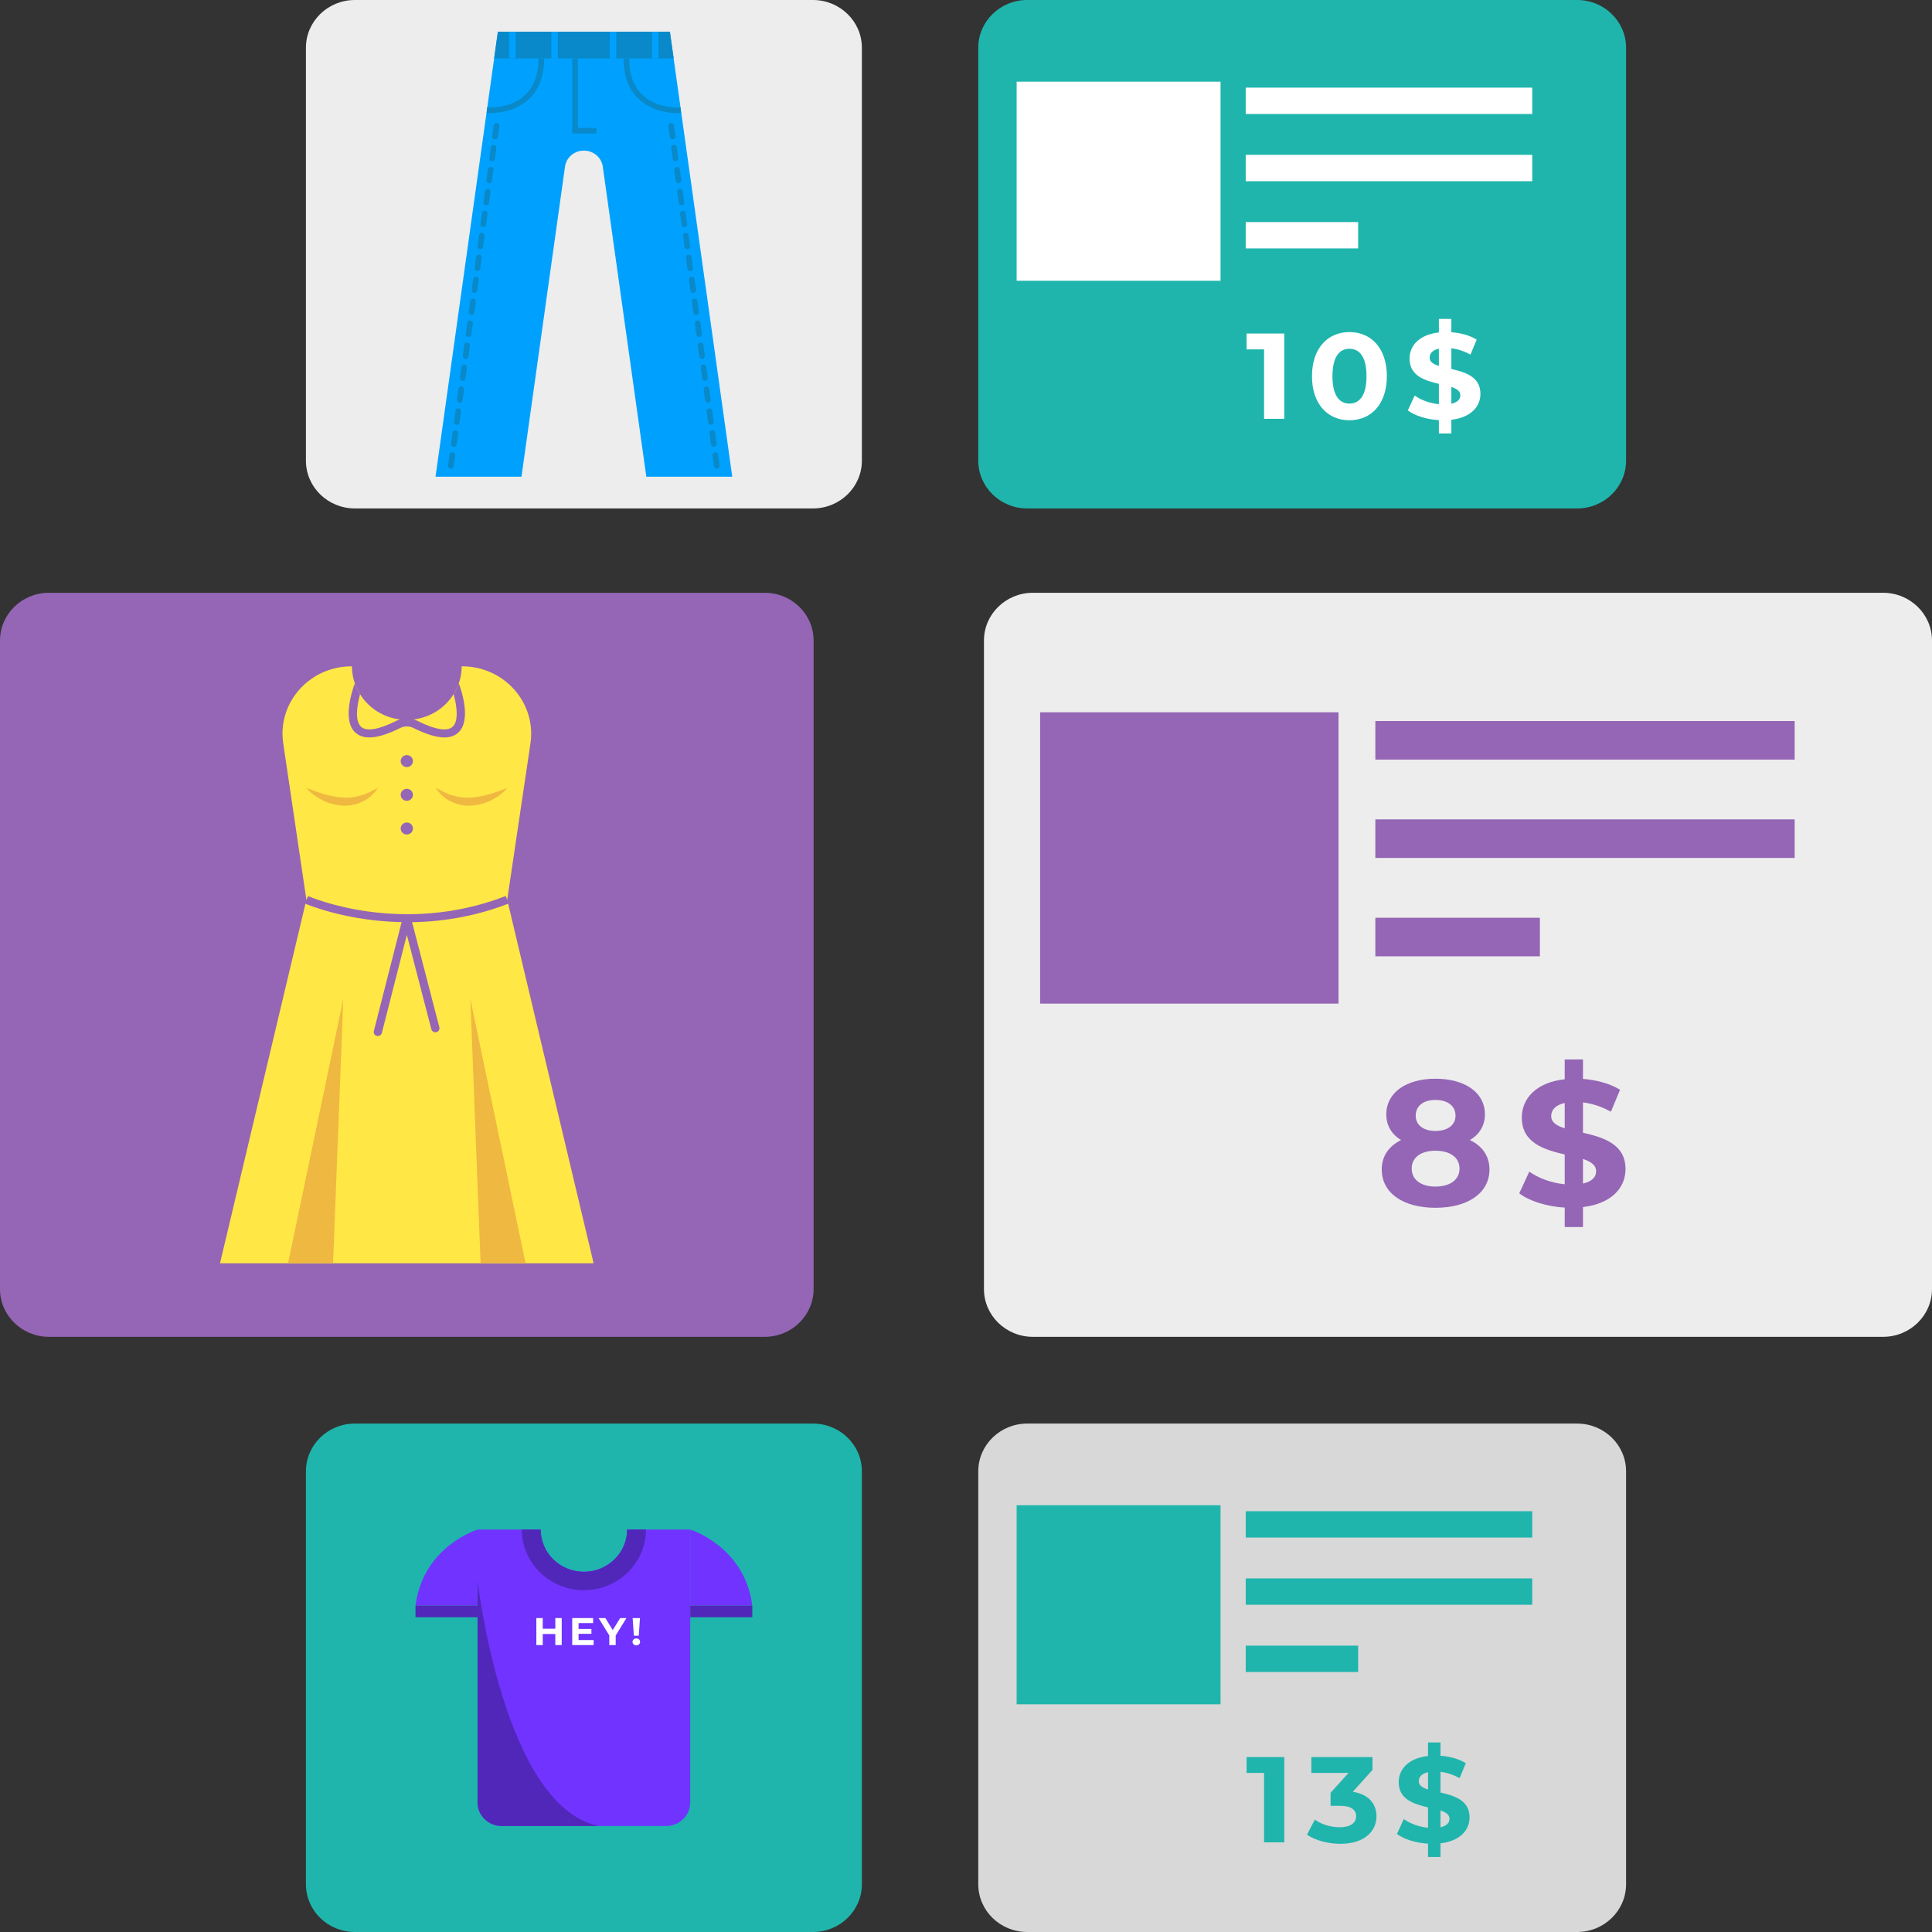 <svg width="180" height="180" viewBox="0 0 180 180" fill="none" xmlns="http://www.w3.org/2000/svg">
    <rect x="0" y="0" width="180" height="180" fill="#333333" stroke="none"/>
    <g clip-path="url(#clip0_81_35)">
        <path d="M146.937 47.37H95.704C93.185 47.37 91.143 45.376 91.143 42.917V4.452C91.143 1.992 93.185 1.52588e-05 95.704 1.52588e-05H146.937C149.455 1.52588e-05 151.498 1.992 151.498 4.452V42.917C151.498 45.376 149.455 47.37 146.937 47.37Z" fill="#1FB5AD"/>
        <path d="M142.755 10.62H116.061V8.165H142.755V10.62Z" fill="white"/>
        <path d="M142.755 16.883H116.061V14.428H142.755V16.883Z" fill="white"/>
        <path d="M126.535 23.144H116.061V20.69H126.535V23.144Z" fill="white"/>
        <path d="M116.143 31.075V32.551H117.77V39.02H119.653V31.075H116.143Z" fill="white"/>
        <path d="M125.722 39.156C127.733 39.156 129.209 37.669 129.209 35.048C129.209 32.426 127.733 30.939 125.722 30.939C123.722 30.939 122.234 32.426 122.234 35.048C122.234 37.669 123.722 39.156 125.722 39.156ZM125.722 37.601C124.792 37.601 124.141 36.852 124.141 35.048C124.141 33.243 124.792 32.494 125.722 32.494C126.663 32.494 127.314 33.243 127.314 35.048C127.314 36.852 126.663 37.601 125.722 37.601Z" fill="white"/>
        <path d="M137.928 36.693C137.928 35.093 136.51 34.673 135.22 34.378V32.449C135.801 32.517 136.405 32.71 136.998 33.039L137.58 31.643C136.94 31.246 136.091 31.019 135.22 30.951V29.714H134.057V30.973C132.22 31.178 131.325 32.21 131.325 33.413C131.325 35.036 132.767 35.456 134.057 35.763V37.658C133.22 37.578 132.383 37.272 131.802 36.852L131.162 38.236C131.802 38.725 132.907 39.076 134.057 39.144V40.382H135.22V39.11C137.045 38.895 137.929 37.873 137.929 36.693H137.928ZM133.197 33.323C133.197 32.948 133.441 32.619 134.057 32.483V34.094C133.545 33.935 133.197 33.72 133.197 33.323V33.323ZM135.22 37.612V36.046C135.719 36.217 136.056 36.432 136.056 36.83C136.056 37.193 135.801 37.488 135.22 37.613V37.612Z" fill="white"/>
        <path d="M113.715 26.156H94.718V7.609H113.715V26.156Z" fill="white"/>
        <path d="M175.438 124.55H96.234C93.715 124.55 91.673 122.556 91.673 120.098V59.679C91.673 57.22 93.715 55.227 96.234 55.227H175.438C177.958 55.227 180 57.22 180 59.679V120.098C180 122.556 177.958 124.55 175.438 124.55Z" fill="#EDEDED"/>
        <path d="M167.205 70.77H128.139V67.177H167.205V70.77Z" fill="#9466B5"/>
        <path d="M167.205 79.934H128.139V76.341H167.205V79.934Z" fill="#9466B5"/>
        <path d="M143.468 89.097H128.139V85.505H143.468V89.097Z" fill="#9466B5"/>
        <path d="M136.951 106.215C137.835 105.684 138.346 104.87 138.346 103.824C138.346 101.781 136.475 100.502 133.735 100.502C131.03 100.502 129.159 101.781 129.159 103.824C129.159 104.87 129.652 105.684 130.537 106.215C129.397 106.78 128.733 107.71 128.733 108.956C128.733 111.148 130.724 112.527 133.735 112.527C136.764 112.527 138.771 111.148 138.771 108.956C138.771 107.71 138.108 106.78 136.951 106.215ZM133.735 102.478C134.858 102.478 135.607 103.026 135.607 103.94C135.607 104.82 134.875 105.368 133.735 105.368C132.612 105.368 131.898 104.82 131.898 103.94C131.898 103.026 132.629 102.478 133.735 102.478ZM133.735 110.55C132.374 110.55 131.524 109.903 131.524 108.873C131.524 107.843 132.374 107.212 133.735 107.212C135.113 107.212 135.981 107.843 135.981 108.873C135.981 109.902 135.113 110.55 133.735 110.55Z" fill="#9466B5"/>
        <path d="M151.446 108.923C151.446 106.581 149.371 105.966 147.482 105.534V102.711C148.333 102.811 149.218 103.093 150.085 103.575L150.936 101.532C150 100.951 148.758 100.618 147.482 100.519V98.708H145.781V100.552C143.093 100.851 141.783 102.362 141.783 104.123C141.783 106.498 143.892 107.112 145.781 107.561V110.335C144.556 110.218 143.331 109.77 142.48 109.155L141.544 111.182C142.48 111.896 144.096 112.41 145.781 112.51V114.32H147.482V112.46C150.153 112.145 151.446 110.65 151.446 108.923ZM144.522 103.99C144.522 103.442 144.879 102.96 145.781 102.761V105.119C145.032 104.887 144.522 104.571 144.522 103.99ZM147.482 110.268V107.976C148.214 108.225 148.707 108.541 148.707 109.122C148.707 109.654 148.333 110.085 147.482 110.268Z" fill="#9466B5"/>
        <path d="M124.707 93.504H96.904V66.362H124.707V93.504Z" fill="#9466B5"/>
        <path d="M146.937 180H95.704C93.185 180 91.143 178.007 91.143 175.548V137.082C91.143 134.623 93.185 132.631 95.704 132.631H146.937C149.455 132.631 151.498 134.623 151.498 137.082V175.548C151.498 178.007 149.455 180 146.937 180Z" fill="#D8D8D8"/>
        <path d="M142.755 143.25H116.061V140.796H142.755V143.25Z" fill="#1FB5AD"/>
        <path d="M142.755 149.512H116.061V147.057H142.755V149.512Z" fill="#1FB5AD"/>
        <path d="M126.535 155.775H116.061V153.32H126.535V155.775Z" fill="#1FB5AD"/>
        <path d="M116.143 163.703V165.179H117.77V171.648H119.653V163.703H116.143Z" fill="#1FB5AD"/>
        <path d="M126.036 166.938L127.873 164.895V163.704H122.176V165.179H125.64L123.966 167.029V168.243H124.827C125.896 168.243 126.349 168.618 126.349 169.219C126.349 169.866 125.768 170.24 124.827 170.24C123.978 170.24 123.118 169.979 122.501 169.526L121.769 170.932C122.559 171.477 123.734 171.784 124.873 171.784C127.186 171.784 128.244 170.558 128.244 169.219C128.244 168.05 127.5 167.165 126.036 166.938L126.036 166.938Z" fill="#1FB5AD"/>
        <path d="M136.917 169.321C136.917 167.721 135.498 167.301 134.208 167.006V165.077C134.789 165.145 135.394 165.338 135.987 165.667L136.568 164.271C135.929 163.874 135.08 163.647 134.208 163.579V162.342H133.046V163.601C131.209 163.806 130.314 164.838 130.314 166.041C130.314 167.664 131.755 168.084 133.046 168.391V170.286C132.209 170.206 131.372 169.9 130.79 169.48L130.151 170.865C130.79 171.353 131.895 171.704 133.046 171.772V173.01H134.208V171.738C136.034 171.523 136.917 170.501 136.917 169.321H136.917ZM132.185 165.951C132.185 165.576 132.429 165.247 133.045 165.111V166.723C132.534 166.563 132.185 166.348 132.185 165.951V165.951ZM134.208 170.241V168.674C134.708 168.845 135.045 169.06 135.045 169.458C135.045 169.821 134.789 170.116 134.208 170.241V170.241Z" fill="#1FB5AD"/>
        <path d="M113.715 158.787H94.718V140.24H113.715V158.787Z" fill="#1FB5AD"/>
        <path d="M75.739 47.37H33.062C30.544 47.37 28.502 45.376 28.502 42.917V4.452C28.502 1.992 30.544 1.52588e-05 33.062 1.52588e-05H75.739C78.257 1.52588e-05 80.299 1.992 80.299 4.452V42.917C80.299 45.376 78.257 47.37 75.739 47.37Z" fill="#EDEDED"/>
        <path d="M68.223 44.414H60.216L56.16 15.527C56.042 14.67 55.293 14.032 54.395 14.032C53.507 14.032 52.758 14.67 52.641 15.527L48.585 44.414H40.576L46.038 5.441L46.387 2.956H62.414L62.762 5.441L68.223 44.414H68.223Z" fill="#00A1FE"/>
        <path d="M62.762 5.441H46.038L46.387 2.956H62.414L62.762 5.441Z" fill="#0989C9"/>
        <path d="M48.038 5.441H47.436V2.956H48.038V5.441Z" fill="#00A1FE"/>
        <path d="M51.973 5.441H51.371V2.956H51.973V5.441Z" fill="#00A1FE"/>
        <path d="M57.415 5.441H56.814V2.956H57.415V5.441Z" fill="#00A1FE"/>
        <path d="M61.35 5.441H60.749V2.956H61.35V5.441Z" fill="#00A1FE"/>
        <path d="M45.63 10.541C45.462 10.541 45.358 10.533 45.339 10.531L45.383 10.017C45.406 10.018 47.465 10.166 48.858 8.91C49.728 8.127 50.168 6.96 50.168 5.44H50.697C50.697 7.113 50.197 8.408 49.213 9.292C47.96 10.417 46.297 10.541 45.631 10.541L45.63 10.541Z" fill="#0989C9"/>
        <path d="M63.159 10.541C62.493 10.541 60.83 10.417 59.577 9.292C58.593 8.408 58.093 7.113 58.093 5.441H58.622C58.622 6.96 59.062 8.127 59.932 8.91C61.325 10.166 63.385 10.019 63.407 10.018L63.451 10.531C63.432 10.533 63.328 10.541 63.16 10.541L63.159 10.541Z" fill="#0989C9"/>
        <path d="M55.564 12.438H53.316V5.441H53.844V11.922H55.564V12.438Z" fill="#0989C9"/>
        <path d="M46.124 12.99L46.09 12.989C45.944 12.97 45.843 12.84 45.862 12.698L45.999 11.677C46.018 11.534 46.156 11.436 46.294 11.454C46.439 11.472 46.542 11.602 46.523 11.743L46.386 12.766C46.367 12.895 46.255 12.99 46.124 12.99ZM45.851 15.036L45.815 15.033C45.67 15.014 45.569 14.885 45.587 14.744L45.725 13.721C45.743 13.58 45.884 13.479 46.021 13.499C46.165 13.517 46.267 13.646 46.249 13.788L46.111 14.811C46.095 14.941 45.981 15.036 45.851 15.036ZM45.575 17.081L45.541 17.078C45.396 17.059 45.295 16.93 45.313 16.789L45.45 15.767C45.469 15.624 45.605 15.527 45.747 15.544C45.891 15.562 45.993 15.692 45.975 15.834L45.837 16.857C45.82 16.985 45.706 17.081 45.575 17.081ZM45.301 19.126L45.267 19.124C45.122 19.105 45.021 18.975 45.039 18.835L45.177 17.812C45.195 17.67 45.333 17.57 45.473 17.59C45.618 17.607 45.719 17.737 45.701 17.878L45.563 18.901C45.546 19.031 45.433 19.126 45.301 19.126ZM45.028 21.171L44.993 21.17C44.848 21.149 44.747 21.021 44.765 20.879L44.901 19.858C44.921 19.716 45.056 19.615 45.198 19.634C45.343 19.653 45.445 19.783 45.426 19.924L45.289 20.946C45.272 21.076 45.159 21.171 45.028 21.171ZM44.753 23.217L44.719 23.214C44.574 23.195 44.473 23.066 44.491 22.925L44.629 21.902C44.647 21.761 44.788 21.661 44.924 21.68C45.069 21.699 45.171 21.829 45.153 21.969L45.015 22.992C44.998 23.122 44.885 23.217 44.753 23.217ZM44.48 25.261L44.445 25.259C44.3 25.241 44.199 25.111 44.217 24.97L44.354 23.947C44.373 23.807 44.508 23.707 44.649 23.724C44.794 23.743 44.897 23.873 44.877 24.014L44.741 25.037C44.724 25.166 44.61 25.261 44.48 25.261ZM44.205 27.306L44.171 27.305C44.026 27.286 43.925 27.156 43.943 27.015L44.079 25.993C44.099 25.852 44.231 25.753 44.377 25.77C44.52 25.789 44.623 25.919 44.604 26.059L44.467 27.082C44.45 27.212 44.335 27.306 44.205 27.306ZM43.931 29.352L43.897 29.35C43.751 29.332 43.65 29.202 43.669 29.06L43.806 28.038C43.825 27.896 43.966 27.795 44.102 27.815C44.247 27.834 44.349 27.964 44.33 28.105L44.193 29.127C44.176 29.257 44.062 29.352 43.931 29.352ZM43.657 31.397L43.622 31.395C43.477 31.376 43.376 31.247 43.394 31.106L43.531 30.083C43.55 29.942 43.693 29.843 43.827 29.861C43.973 29.879 44.074 30.008 44.055 30.15L43.918 31.173C43.9 31.302 43.787 31.397 43.657 31.397ZM43.384 33.442L43.348 33.44C43.203 33.421 43.102 33.291 43.12 33.151L43.258 32.128C43.276 31.986 43.408 31.885 43.554 31.905C43.698 31.924 43.8 32.054 43.782 32.196L43.645 33.218C43.627 33.347 43.514 33.442 43.384 33.442ZM43.11 35.488L43.074 35.486C42.931 35.467 42.828 35.337 42.846 35.197L42.984 34.173C43.002 34.032 43.136 33.929 43.279 33.951C43.424 33.969 43.526 34.099 43.508 34.24L43.37 35.263C43.353 35.393 43.24 35.488 43.11 35.488ZM42.834 37.533L42.8 37.531C42.655 37.511 42.554 37.382 42.572 37.242L42.708 36.219C42.728 36.077 42.863 35.977 43.006 35.996C43.151 36.015 43.252 36.145 43.234 36.286L43.096 37.308C43.079 37.438 42.965 37.533 42.834 37.533ZM42.56 39.579L42.527 39.576C42.381 39.557 42.28 39.429 42.298 39.287L42.435 38.264C42.454 38.123 42.588 38.02 42.732 38.042C42.876 38.061 42.978 38.189 42.96 38.331L42.822 39.354C42.805 39.483 42.692 39.579 42.56 39.579ZM42.286 41.623L42.252 41.621C42.107 41.603 42.006 41.473 42.024 41.332L42.161 40.309C42.18 40.167 42.319 40.069 42.456 40.087C42.603 40.105 42.704 40.235 42.685 40.375L42.548 41.398C42.53 41.528 42.417 41.623 42.286 41.623ZM42.013 43.668L41.978 43.667C41.833 43.648 41.732 43.518 41.75 43.377L41.888 42.355C41.906 42.213 42.041 42.11 42.184 42.133C42.328 42.151 42.43 42.281 42.411 42.422L42.274 43.444C42.257 43.573 42.143 43.668 42.013 43.668Z" fill="#0989C9"/>
        <path d="M62.666 12.99C62.534 12.99 62.421 12.895 62.404 12.766L62.266 11.743C62.248 11.602 62.351 11.472 62.495 11.454C62.628 11.436 62.772 11.534 62.79 11.677L62.928 12.698C62.946 12.84 62.845 12.97 62.7 12.989L62.666 12.99ZM62.939 15.036C62.81 15.036 62.695 14.941 62.678 14.811L62.54 13.788C62.522 13.646 62.623 13.517 62.769 13.499C62.9 13.479 63.045 13.58 63.065 13.721L63.202 14.744C63.22 14.885 63.119 15.014 62.974 15.033L62.939 15.036ZM63.214 17.081C63.084 17.081 62.969 16.985 62.952 16.857L62.815 15.834C62.796 15.692 62.898 15.562 63.042 15.544C63.185 15.527 63.319 15.624 63.34 15.767L63.476 16.789C63.496 16.93 63.393 17.059 63.248 17.078L63.214 17.081ZM63.488 19.126C63.357 19.126 63.243 19.031 63.226 18.901L63.088 17.878C63.07 17.737 63.171 17.607 63.318 17.59C63.45 17.569 63.594 17.67 63.612 17.812L63.75 18.835C63.769 18.975 63.667 19.105 63.522 19.124L63.488 19.126ZM63.761 21.171C63.63 21.171 63.517 21.076 63.5 20.946L63.364 19.924C63.344 19.783 63.445 19.653 63.592 19.634C63.729 19.614 63.868 19.716 63.888 19.858L64.024 20.879C64.043 21.021 63.941 21.149 63.796 21.17L63.761 21.171ZM64.037 23.217C63.905 23.217 63.792 23.122 63.775 22.992L63.637 21.969C63.619 21.829 63.721 21.699 63.865 21.68C64.006 21.66 64.143 21.761 64.161 21.902L64.298 22.925C64.317 23.066 64.216 23.195 64.071 23.214L64.037 23.217ZM64.309 25.261C64.18 25.261 64.066 25.166 64.048 25.037L63.911 24.014C63.893 23.873 63.995 23.743 64.14 23.724C64.278 23.705 64.415 23.805 64.435 23.947L64.573 24.97C64.591 25.111 64.49 25.241 64.345 25.259L64.309 25.261ZM64.585 27.306C64.454 27.306 64.34 27.212 64.323 27.082L64.185 26.059C64.166 25.919 64.268 25.789 64.413 25.77C64.553 25.753 64.691 25.852 64.71 25.993L64.847 27.015C64.866 27.156 64.764 27.286 64.619 27.305L64.585 27.306ZM64.858 29.352C64.727 29.352 64.614 29.257 64.597 29.127L64.459 28.105C64.441 27.964 64.542 27.834 64.688 27.815C64.819 27.795 64.964 27.896 64.983 28.038L65.121 29.06C65.139 29.202 65.038 29.332 64.893 29.35L64.858 29.352ZM65.133 31.397C65.001 31.397 64.889 31.302 64.871 31.173L64.734 30.15C64.715 30.008 64.816 29.879 64.962 29.861C65.098 29.843 65.238 29.942 65.257 30.083L65.395 31.106C65.413 31.247 65.312 31.376 65.167 31.395L65.133 31.397ZM65.406 33.442C65.275 33.442 65.162 33.347 65.145 33.218L65.007 32.196C64.989 32.054 65.091 31.924 65.235 31.905C65.375 31.885 65.513 31.986 65.532 32.128L65.669 33.151C65.687 33.291 65.586 33.421 65.441 33.44L65.406 33.442ZM65.68 35.488C65.55 35.488 65.436 35.393 65.419 35.263L65.281 34.24C65.263 34.099 65.365 33.969 65.511 33.951C65.651 33.927 65.787 34.032 65.805 34.173L65.943 35.197C65.961 35.337 65.859 35.467 65.715 35.486L65.68 35.488ZM65.955 37.533C65.825 37.533 65.71 37.438 65.693 37.308L65.556 36.286C65.537 36.145 65.638 36.015 65.784 35.996C65.927 35.977 66.06 36.077 66.081 36.219L66.218 37.242C66.237 37.382 66.135 37.511 65.989 37.531L65.955 37.533ZM66.228 39.579C66.098 39.579 65.985 39.483 65.968 39.354L65.83 38.331C65.811 38.189 65.913 38.061 66.059 38.042C66.199 38.019 66.335 38.123 66.355 38.264L66.491 39.287C66.51 39.429 66.409 39.557 66.262 39.576L66.228 39.579ZM66.504 41.623C66.372 41.623 66.259 41.528 66.242 41.398L66.104 40.375C66.086 40.235 66.187 40.105 66.333 40.087C66.469 40.065 66.609 40.167 66.628 40.309L66.766 41.332C66.784 41.473 66.683 41.603 66.538 41.621L66.504 41.623ZM66.776 43.668C66.646 43.668 66.533 43.573 66.516 43.444L66.378 42.422C66.36 42.281 66.461 42.151 66.606 42.133C66.744 42.11 66.883 42.213 66.902 42.355L67.04 43.377C67.058 43.518 66.957 43.648 66.812 43.667L66.776 43.668Z" fill="#0989C9"/>
        <path d="M75.739 180H33.062C30.544 180 28.502 178.007 28.502 175.548V137.082C28.502 134.623 30.544 132.631 33.062 132.631H75.739C78.257 132.631 80.299 134.623 80.299 137.082V175.548C80.299 178.007 78.257 180 75.739 180Z" fill="#1FB5AD"/>
        <path d="M58.425 142.505V142.507C58.425 144.676 56.623 146.437 54.4 146.437C52.177 146.437 50.375 144.676 50.375 142.507V142.505H44.493V167.935C44.493 169.145 45.497 170.124 46.736 170.124H62.062C63.301 170.124 64.305 169.146 64.305 167.935V142.505H58.425Z" fill="#7133FF"/>
        <path d="M58.425 142.504V142.507C58.425 144.676 56.623 146.437 54.401 146.437C52.177 146.437 50.375 144.676 50.375 142.507V142.504H48.617C48.617 145.627 51.204 148.152 54.401 148.152C57.594 148.152 60.182 145.626 60.182 142.504H58.425Z" fill="#5127B9"/>
        <path d="M64.307 142.507C64.307 142.507 69.376 144.048 70.09 149.589H64.307V142.507Z" fill="#7133FF"/>
        <path d="M44.493 142.507C44.493 142.507 39.423 144.048 38.711 149.589H44.493V142.507Z" fill="#7133FF"/>
        <path d="M38.711 149.588V150.674H44.493V149.588H38.711Z" fill="#5127B9"/>
        <path d="M64.307 149.588V150.674H70.09V149.588H64.307Z" fill="#5127B9"/>
        <path d="M55.799 170.124H46.736C45.497 170.124 44.493 169.145 44.493 167.934V147.28C44.493 147.28 46.912 168.348 55.799 170.124Z" fill="#5127B9"/>
        <path d="M51.737 150.752V151.744H50.566V150.752H49.97V153.268H50.566V152.236H51.737V153.268H52.333V150.752H51.737Z" fill="white"/>
        <path d="M53.905 152.8V152.218H55.102V151.766H53.905V151.219H55.26V150.752H53.313V153.268H55.308V152.8H53.905Z" fill="white"/>
        <path d="M58.364 150.752H57.779L57.09 151.87L56.402 150.752H55.769L56.766 152.369V153.268H57.363V152.377L58.364 150.752Z" fill="white"/>
        <path d="M59.055 152.394H59.512L59.626 150.752H58.941L59.055 152.394ZM59.283 153.296C59.49 153.296 59.637 153.149 59.637 152.969C59.637 152.786 59.49 152.65 59.283 152.65C59.078 152.65 58.93 152.786 58.93 152.969C58.93 153.149 59.078 153.296 59.283 153.296Z" fill="white"/>
        <path d="M71.241 124.55H4.56C2.041 124.55 -0 122.556 -0 120.098V59.679C-0 57.22 2.041 55.227 4.56 55.227H71.241C73.76 55.227 75.802 57.22 75.802 59.679V120.098C75.802 122.556 73.76 124.55 71.241 124.55Z" fill="#9466B5"/>
        <path d="M20.497 117.697L28.545 83.826L26.388 69.259C25.822 65.469 28.833 62.079 32.76 62.079H32.788C32.788 62.63 32.881 63.164 33.057 63.661C33.177 64.023 33.344 64.358 33.547 64.674C34.326 65.94 35.687 66.844 37.262 67.025C37.475 67.061 37.689 67.07 37.901 67.07C38.124 67.07 38.337 67.062 38.549 67.025C40.124 66.835 41.477 65.94 42.264 64.665C42.467 64.358 42.626 64.014 42.745 63.661C42.922 63.164 43.014 62.63 43.014 62.079H43.051C46.969 62.079 49.98 65.469 49.423 69.258L47.256 83.826L55.306 117.697H20.497V117.697Z" fill="#FFE745"/>
        <path d="M37.984 85.92C32.388 85.92 28.447 84.197 28.389 84.171L28.709 83.489C28.794 83.527 37.365 87.267 47.115 83.481L47.399 84.178C44.031 85.485 40.799 85.921 37.984 85.921L37.984 85.92Z" fill="#9466B5"/>
        <path d="M35.204 96.525L35.11 96.515C34.904 96.465 34.78 96.261 34.831 96.061L37.53 85.469C37.574 85.302 37.726 85.185 37.903 85.184C38.079 85.184 38.233 85.301 38.276 85.467L40.933 95.71C40.985 95.91 40.861 96.114 40.655 96.165C40.449 96.214 40.241 96.095 40.188 95.894L37.906 87.098L35.575 96.241C35.532 96.411 35.375 96.525 35.204 96.525L35.204 96.525Z" fill="#9466B5"/>
        <path d="M42.672 68.273C42.347 68.562 41.921 68.707 41.402 68.707C40.651 68.707 39.698 68.408 38.512 67.821C38.133 67.632 37.679 67.632 37.3 67.821C35.289 68.825 33.928 68.97 33.132 68.273C31.88 67.178 32.779 64.43 33.057 63.661C33.176 64.023 33.344 64.359 33.547 64.674C33.261 65.722 33.038 67.178 33.649 67.721C34.158 68.174 35.298 67.974 36.946 67.151C37.049 67.097 37.15 67.052 37.262 67.025C37.679 66.898 38.133 66.898 38.548 67.025C38.661 67.062 38.763 67.097 38.864 67.151C40.503 67.974 41.643 68.174 42.161 67.721C42.773 67.178 42.551 65.714 42.264 64.665C42.467 64.359 42.626 64.014 42.745 63.661C43.033 64.43 43.922 67.178 42.672 68.273L42.672 68.273Z" fill="#9466B5"/>
        <path d="M38.474 70.91C38.474 70.602 38.218 70.352 37.903 70.352C37.587 70.352 37.331 70.602 37.331 70.91C37.331 71.218 37.587 71.467 37.903 71.467C38.218 71.467 38.474 71.218 38.474 70.91Z" fill="#9466B5"/>
        <path d="M38.474 74.05C38.474 73.742 38.218 73.492 37.903 73.492C37.587 73.492 37.331 73.742 37.331 74.05C37.331 74.358 37.587 74.608 37.903 74.608C38.218 74.608 38.474 74.358 38.474 74.05Z" fill="#9466B5"/>
        <path d="M38.474 77.19C38.474 76.882 38.218 76.632 37.903 76.632C37.587 76.632 37.331 76.882 37.331 77.19C37.331 77.498 37.587 77.748 37.903 77.748C38.218 77.748 38.474 77.498 38.474 77.19Z" fill="#9466B5"/>
        <path d="M26.839 117.696L31.982 93.079L31.03 117.696H26.839Z" fill="#EFB841"/>
        <path d="M48.966 117.696L43.823 93.079L44.776 117.696H48.966Z" fill="#EFB841"/>
        <path d="M28.549 73.408C29.703 73.865 30.809 74.244 31.93 74.306C32.49 74.356 33.04 74.269 33.584 74.124C34.14 73.988 34.639 73.691 35.203 73.408C34.864 73.913 34.408 74.396 33.808 74.665C33.225 74.957 32.547 75.099 31.889 75.054C31.231 75.007 30.595 74.832 30.028 74.547C29.461 74.262 28.941 73.892 28.549 73.408H28.549Z" fill="#EFB841"/>
        <path d="M47.256 73.408C46.864 73.892 46.344 74.261 45.778 74.547C45.211 74.832 44.575 75.007 43.918 75.054C43.26 75.099 42.58 74.957 41.998 74.665C41.397 74.396 40.942 73.913 40.603 73.408C41.167 73.691 41.665 73.988 42.223 74.124C42.766 74.269 43.315 74.356 43.876 74.306C44.996 74.244 46.104 73.865 47.257 73.408H47.256Z" fill="#EFB841"/>
    </g>
    <defs>
        <clipPath id="clip0_81_35">
            <rect width="180" height="180" fill="white"/>
        </clipPath>
    </defs>
</svg>
